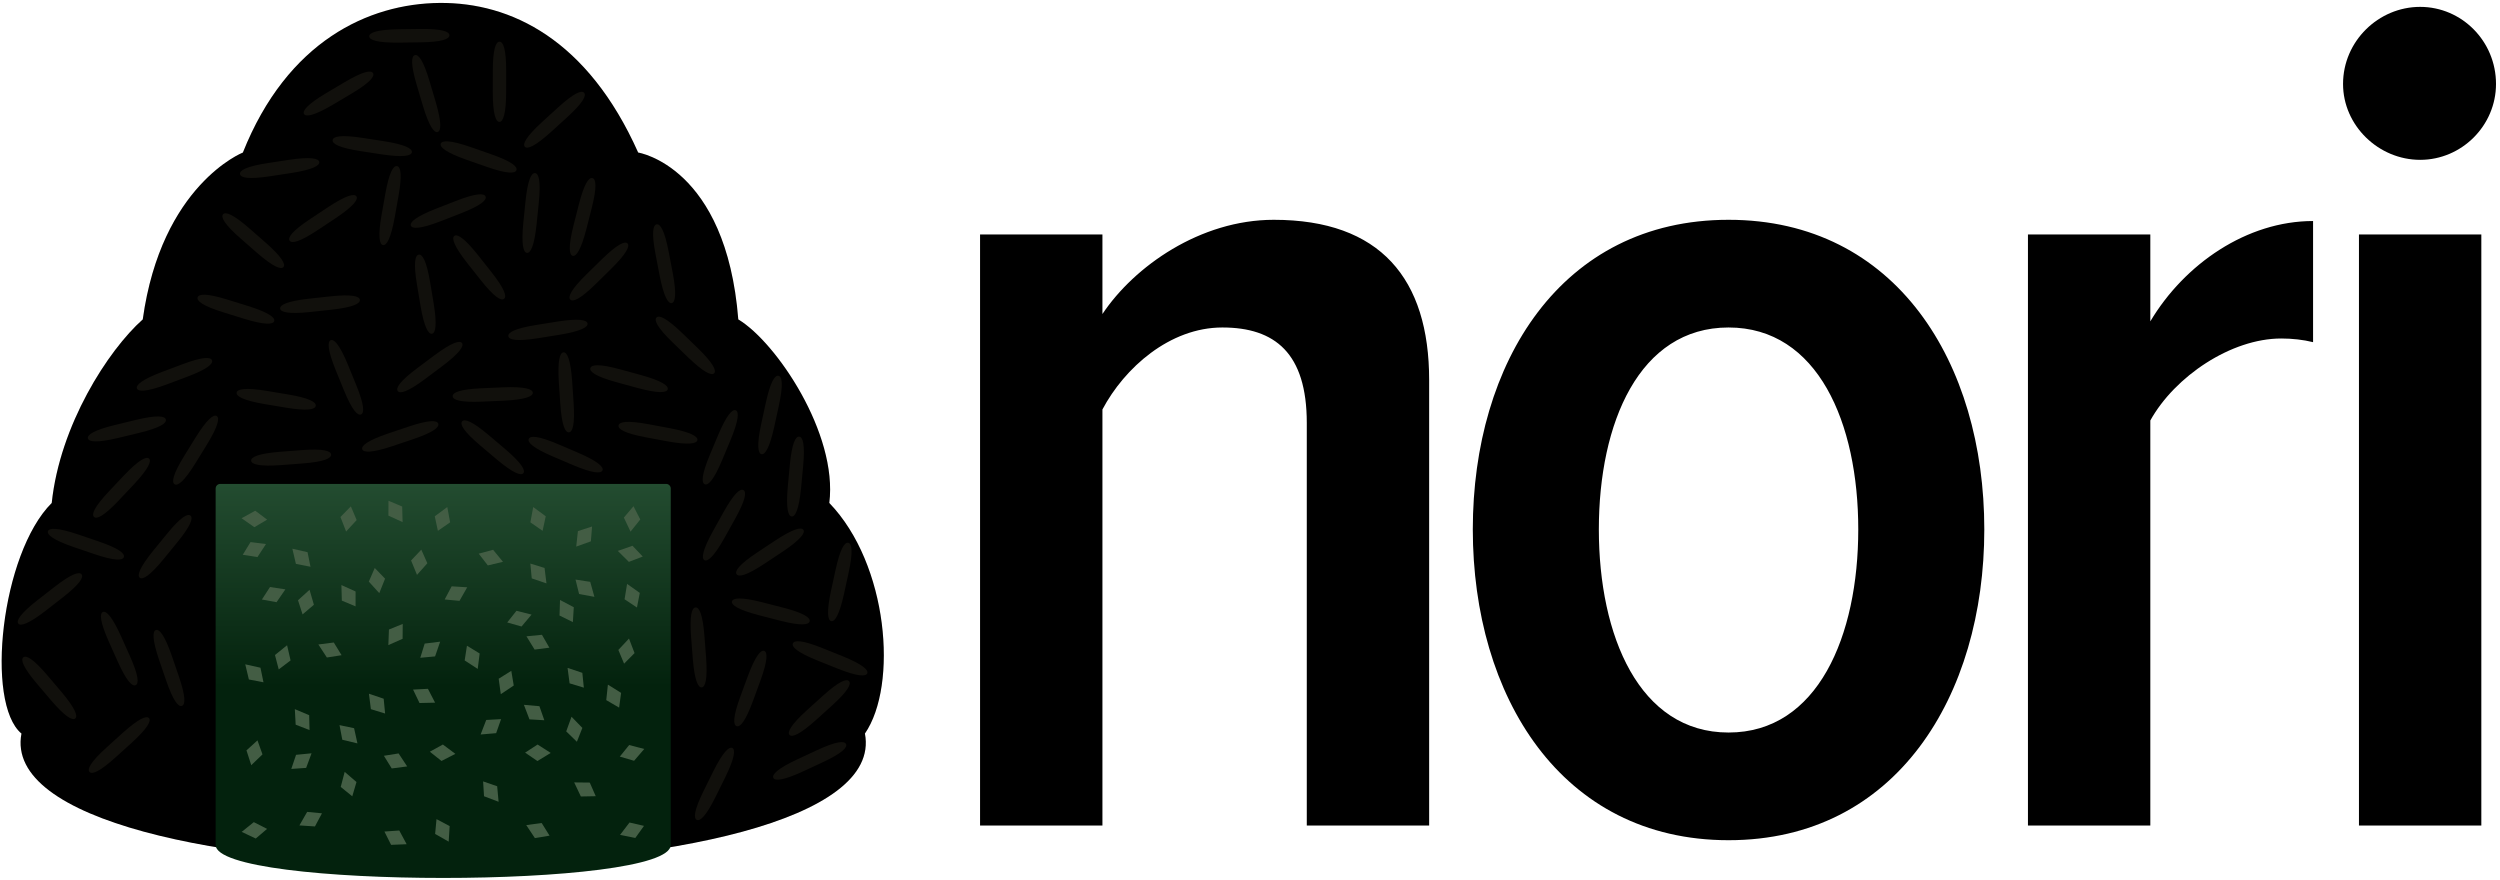 <?xml version="1.0" encoding="UTF-8"?>
<svg width="540px" height="190px" viewBox="0 0 540 190" version="1.1" xmlns="http://www.w3.org/2000/svg" xmlns:xlink="http://www.w3.org/1999/xlink">
    <!-- Generator: Sketch 51.3 (57544) - http://www.bohemiancoding.com/sketch -->
    <title>logo</title>
    <desc>Created with Sketch.</desc>
    <defs>
        <path d="M159.246,68.497 C156.624,35.402 137.619,32.453 137.619,32.453 C126.737,8.049 110.131,-0.018 94.679,0.139 C79.423,0.293 61.849,8.36 52.236,32.453 C52.236,32.453 34.639,39.396 30.61,68.497 C23.092,75.189 12.701,91.354 10.949,108.146 C5.55111512e-17,119.064 -3.464,151.394 4.411,157.953 C-2.798,195.636 193.808,195.636 186.599,157.953 C193.775,147.504 191.667,121.374 178.906,108.146 C180.775,93.176 167.438,73.412 159.246,68.497 Z" id="path-1"></path>
        <filter x="-6.3%" y="-6.4%" width="112.6%" height="112.9%" filterUnits="objectBoundingBox" id="filter-2">
            <feGaussianBlur stdDeviation="12" in="SourceAlpha" result="shadowBlurInner1"></feGaussianBlur>
            <feOffset dx="0" dy="0" in="shadowBlurInner1" result="shadowOffsetInner1"></feOffset>
            <feComposite in="shadowOffsetInner1" in2="SourceAlpha" operator="arithmetic" k2="-1" k3="1" result="shadowInnerInner1"></feComposite>
            <feColorMatrix values="0 0 0 0 0.64   0 0 0 0 0.581   0 0 0 0 0.435  0 0 0 0.568 0" type="matrix" in="shadowInnerInner1"></feColorMatrix>
        </filter>
        <linearGradient x1="50%" y1="0%" x2="50%" y2="50%" id="linearGradient-3">
            <stop stop-color="#234C30" offset="0%"></stop>
            <stop stop-color="#03220D" offset="100%"></stop>
        </linearGradient>
    </defs>
    <g id="Page-1" stroke="none" stroke-width="1" fill="none" fill-rule="evenodd">
        <g id="logo">
            <path d="M308.698,178.314 L282.266,178.314 L282.266,91.353 C282.266,76.287 275.394,70.737 264.028,70.737 C252.663,70.737 242.883,79.459 238.125,88.446 L238.125,178.314 L211.693,178.314 L211.693,50.648 L238.125,50.648 L238.125,67.829 C244.997,57.521 259.271,47.477 275.13,47.477 C298.125,47.477 308.698,60.164 308.698,82.102 L308.698,178.314 Z M373.367,181.485 C337.156,181.485 318.125,150.296 318.125,114.349 C318.125,78.402 337.156,47.477 373.367,47.477 C409.579,47.477 428.61,78.402 428.61,114.349 C428.61,150.296 409.579,181.485 373.367,181.485 Z M373.367,158.226 C392.663,158.226 401.385,137.345 401.385,114.349 C401.385,91.353 392.663,70.737 373.367,70.737 C354.072,70.737 345.35,91.353 345.35,114.349 C345.35,137.345 354.072,158.226 373.367,158.226 Z M464.469,178.314 L438.037,178.314 L438.037,50.648 L464.469,50.648 L464.469,69.415 C471.87,56.992 485.35,47.741 499.623,47.741 L499.623,73.908 C497.508,73.38 495.13,73.115 492.751,73.115 C481.914,73.115 469.755,81.309 464.469,90.825 L464.469,178.314 Z M522.751,34.525 C513.764,34.525 506.099,27.124 506.099,18.137 C506.099,8.886 513.764,1.485 522.751,1.485 C531.738,1.485 539.138,8.886 539.138,18.137 C539.138,27.124 531.738,34.525 522.751,34.525 Z M535.967,178.314 L509.535,178.314 L509.535,50.648 L535.967,50.648 L535.967,178.314 Z" id="nori" fill="#000000"></path>
            <g id="ball" transform="translate(0.225, 0.496)" fill-rule="nonzero">
                <g id="rice-bg">
                    <use fill="#EDEBE6" xlink:href="#path-1"></use>
                    <use fill="black" fill-opacity="1" filter="url(#filter-2)" xlink:href="#path-1"></use>
                </g>
                <path d="M144.657,182.014 C144.657,191.516 46.354,191.516 46.354,182.014 L46.354,105.027 C46.354,104.475 46.801,104.027 47.354,104.027 L143.657,104.027 C144.209,104.027 144.657,104.475 144.657,105.027 L144.657,182.014 Z" id="seaweed-bg" fill="url(#linearGradient-3)"></path>
                <g id="seaweed" transform="translate(51, 106)" fill="#435D44">
                    <polygon id="Shape" transform="translate(3.719, 12.176) rotate(-294.817) translate(-3.719, -12.176) " points="3.719 9.412 1.936 12.265 3.719 14.94 5.502 12.265"></polygon>
                    <polygon id="Shape" transform="translate(24.047, 22.176) rotate(-33.574) translate(-24.047, -22.176) " points="24.047 19.412 22.264 22.265 24.047 24.94 25.83 22.265"></polygon>
                    <polygon id="Shape" transform="translate(47.258, 21.675) rotate(-298.377) translate(-47.258, -21.675) " points="47.258 18.911 45.474 21.764 47.258 24.439 49.041 21.764"></polygon>
                    <polygon id="Shape" transform="translate(3.719, 5.593) rotate(-266.874) translate(-3.719, -5.593) " points="3.719 2.829 1.936 5.504 3.719 8.357 5.502 5.504"></polygon>
                    <polygon id="Shape" transform="translate(24.047, 5.593) rotate(-349.315) translate(-24.047, -5.593) " points="24.047 2.829 22.264 5.504 24.047 8.357 25.83 5.504"></polygon>
                    <polygon id="Shape" transform="translate(44.375, 5.593) rotate(-158.411) translate(-44.375, -5.593) " points="44.375 2.829 42.591 5.504 44.375 8.357 46.158 5.504"></polygon>
                    <polygon id="Shape" transform="translate(3.719, 38.938) rotate(-225.404) translate(-3.719, -38.938) " points="3.719 36.174 1.936 38.848 3.719 41.701 5.502 38.848"></polygon>
                    <polygon id="Shape" transform="translate(14.047, 48.938) rotate(-215.094) translate(-14.047, -48.938) " points="14.047 46.174 12.264 48.848 14.047 51.701 15.83 48.848"></polygon>
                    <polygon id="Shape" transform="translate(41.7, 33.845) rotate(-129.016) translate(-41.7, -33.845) " points="41.7 31.081 39.916 33.756 41.7 36.609 43.483 33.756"></polygon>
                    <polygon id="Shape" transform="translate(34.211, 30.557) rotate(-145.844) translate(-34.211, -30.557) " points="34.211 27.793 32.427 30.646 34.211 33.321 35.994 30.646"></polygon>
                    <polygon id="Shape" transform="translate(14.883, 23.557) rotate(-344.177) translate(-14.883, -23.557) " points="14.883 20.793 13.1 23.646 14.883 26.321 16.666 23.646"></polygon>
                    <polygon id="Shape" transform="translate(34.211, 3.974) rotate(-33.471) translate(-34.211, -3.974) " points="34.211 1.21 32.427 3.884 34.211 6.737 35.994 3.884"></polygon>
                    <polygon id="Shape" transform="translate(13.883, 13.974) rotate(-225.192) translate(-13.883, -13.974) " points="13.883 11.21 12.1 13.884 13.883 16.737 15.666 13.884"></polygon>
                    <polygon id="Shape" transform="translate(64.963, 32.176) rotate(-63.615) translate(-64.963, -32.176) " points="64.963 29.412 63.18 32.265 64.963 34.94 66.747 32.265"></polygon>
                    <polygon id="Shape" transform="translate(85.291, 22.176) rotate(-22.669) translate(-85.291, -22.176) " points="85.291 19.412 83.508 22.265 85.291 24.94 87.074 22.265"></polygon>
                    <polygon id="Shape" transform="translate(64.963, 5.593) rotate(-201.5) translate(-64.963, -5.593) " points="64.963 2.829 63.18 5.504 64.963 8.357 66.747 5.504"></polygon>
                    <polygon id="Shape" transform="translate(85.291, 5.593) rotate(-353.387) translate(-85.291, -5.593) " points="85.291 2.829 83.508 5.504 85.291 8.357 87.074 5.504"></polygon>
                    <polygon id="Shape" transform="translate(58.08, 40.922) rotate(-335.762) translate(-58.08, -40.922) " points="58.08 38.159 56.297 40.833 58.08 43.686 59.864 40.833"></polygon>
                    <polygon id="Shape" transform="translate(72.803, 51.021) rotate(-192.129) translate(-72.803, -51.021) " points="72.803 48.257 71.02 50.932 72.803 53.785 74.586 50.932"></polygon>
                    <polygon id="Shape" transform="translate(75.127, 20.557) rotate(-227.59) translate(-75.127, -20.557) " points="75.127 17.793 73.344 20.646 75.127 23.321 76.91 20.646"></polygon>
                    <polygon id="Shape" transform="translate(65.07, 17.376) rotate(-219.131) translate(-65.07, -17.376) " points="65.07 14.612 63.287 17.465 65.07 20.14 66.853 17.465"></polygon>
                    <polygon id="Shape" transform="translate(74.95, 9.397) rotate(-321.737) translate(-74.95, -9.397) " points="74.95 6.634 73.167 9.308 74.95 12.161 76.733 9.308"></polygon>
                    <polygon id="Shape" transform="translate(54.799, 13.974) rotate(-71.441) translate(-54.799, -13.974) " points="54.799 11.21 53.016 13.884 54.799 16.737 56.583 13.884"></polygon>
                    <polygon id="Shape" transform="translate(3.719, 56.105) rotate(-165.921) translate(-3.719, -56.105) " points="3.719 53.341 1.936 56.194 3.719 58.869 5.502 56.194"></polygon>
                    <polygon id="Shape" transform="translate(24.047, 52.105) rotate(-224.436) translate(-24.047, -52.105) " points="24.047 49.341 22.264 52.194 24.047 54.869 25.83 52.194"></polygon>
                    <polygon id="Shape" transform="translate(44.375, 56.105) rotate(-265.218) translate(-44.375, -56.105) " points="44.375 53.341 42.591 56.194 44.375 58.869 46.158 56.194"></polygon>
                    <polygon id="Shape" transform="translate(3.719, 72.867) rotate(-276.707) translate(-3.719, -72.867) " points="3.719 70.103 1.936 72.778 3.719 75.631 5.502 72.778"></polygon>
                    <polygon id="Shape" transform="translate(24.047, 62.867) rotate(-197.264) translate(-24.047, -62.867) " points="24.047 60.103 22.264 62.778 24.047 65.631 25.83 62.778"></polygon>
                    <polygon id="Shape" transform="translate(44.375, 72.867) rotate(-28.396) translate(-44.375, -72.867) " points="44.375 70.103 42.591 72.778 44.375 75.631 46.158 72.778"></polygon>
                    <polygon id="Shape" transform="translate(34.211, 74.486) rotate(-240.322) translate(-34.211, -74.486) " points="34.211 71.722 32.427 74.575 34.211 77.25 35.994 74.575"></polygon>
                    <polygon id="Shape" transform="translate(15.883, 70.486) rotate(-118.204) translate(-15.883, -70.486) " points="15.883 67.722 14.1 70.575 15.883 73.25 17.666 70.575"></polygon>
                    <polygon id="Shape" transform="translate(34.211, 57.903) rotate(-65.434) translate(-34.211, -57.903) " points="34.211 55.139 32.427 57.814 34.211 60.667 35.994 57.814"></polygon>
                    <polygon id="Shape" transform="translate(13.883, 57.903) rotate(-127.617) translate(-13.883, -57.903) " points="13.883 55.139 12.1 57.814 13.883 60.667 15.666 57.814"></polygon>
                    <polygon id="Shape" transform="translate(64.963, 56.105) rotate(-269.355) translate(-64.963, -56.105) " points="64.963 53.341 63.18 56.194 64.963 58.869 66.747 56.194"></polygon>
                    <polygon id="Shape" transform="translate(85.291, 56.105) rotate(-287.325) translate(-85.291, -56.105) " points="85.291 53.341 83.508 56.194 85.291 58.869 87.074 56.194"></polygon>
                    <polygon id="Shape" transform="translate(64.963, 72.867) rotate(-245.622) translate(-64.963, -72.867) " points="64.963 70.103 63.18 72.778 64.963 75.631 66.747 72.778"></polygon>
                    <polygon id="Shape" transform="translate(85.291, 72.867) rotate(-290.665) translate(-85.291, -72.867) " points="85.291 70.103 83.508 72.778 85.291 75.631 87.074 72.778"></polygon>
                    <polygon id="Shape" transform="translate(84.106, 34.143) rotate(-348.96) translate(-84.106, -34.143) " points="84.106 31.379 82.323 34.232 84.106 36.907 85.889 34.232"></polygon>
                    <polygon id="Shape" transform="translate(54.799, 64.486) rotate(-217.251) translate(-54.799, -64.486) " points="54.799 61.722 53.016 64.575 54.799 67.25 56.583 64.575"></polygon>
                    <polygon id="Shape" transform="translate(75.127, 63.994) rotate(-237.384) translate(-75.127, -63.994) " points="75.127 61.23 73.344 63.905 75.127 66.758 76.91 63.905"></polygon>
                    <polygon id="Shape" transform="translate(54.799, 50.495) rotate(-306.888) translate(-54.799, -50.495) " points="54.799 47.731 53.016 50.406 54.799 53.259 56.583 50.406"></polygon>
                    <polygon id="Shape" transform="translate(20.047, 33.867) rotate(-245.209) translate(-20.047, -33.867) " points="20.047 31.103 18.264 33.778 20.047 36.631 21.83 33.778"></polygon>
                    <polygon id="Shape" transform="translate(40.375, 43.867) rotate(-59.299) translate(-40.375, -43.867) " points="40.375 41.103 38.591 43.778 40.375 46.631 42.158 43.778"></polygon>
                    <polygon id="Shape" transform="translate(30.211, 45.486) rotate(-39.249) translate(-30.211, -45.486) " points="30.211 42.722 28.427 45.575 30.211 48.25 31.994 45.575"></polygon>
                    <polygon id="Shape" transform="translate(9.883, 35.486) rotate(-340.92) translate(-9.883, -35.486) " points="9.883 32.722 8.1 35.575 9.883 38.25 11.666 35.575"></polygon>
                    <polygon id="Shape" transform="translate(30.211, 18.903) rotate(-10.165) translate(-30.211, -18.903) " points="30.211 16.139 28.427 18.814 30.211 21.667 31.994 18.814"></polygon>
                    <polygon id="Shape" transform="translate(7.883, 21.903) rotate(-113.407) translate(-7.883, -21.903) " points="7.883 19.139 6.1 21.814 7.883 24.667 9.666 21.814"></polygon>
                    <polygon id="Shape" transform="translate(60.963, 27.105) rotate(-287.937) translate(-60.963, -27.105) " points="60.963 24.341 59.18 27.194 60.963 29.869 62.747 27.194"></polygon>
                    <polygon id="Shape" transform="translate(84.915, 13.108) rotate(-77.302) translate(-84.915, -13.108) " points="84.915 10.344 83.132 13.197 84.915 15.872 86.698 13.197"></polygon>
                    <polygon id="Shape" transform="translate(64.142, 47.41) rotate(-232.965) translate(-64.142, -47.41) " points="64.142 44.646 62.359 47.32 64.142 50.173 65.925 47.32"></polygon>
                    <polygon id="Shape" transform="translate(81.291, 43.867) rotate(-206.016) translate(-81.291, -43.867) " points="81.291 41.103 79.508 43.778 81.291 46.631 83.074 43.778"></polygon>
                    <polygon id="Shape" transform="translate(71.127, 25.486) rotate(-30.126) translate(-71.127, -25.486) " points="71.127 22.722 69.344 25.575 71.127 28.25 72.91 25.575"></polygon>
                    <polygon id="Shape" transform="translate(50.799, 35.486) rotate(-204.895) translate(-50.799, -35.486) " points="50.799 32.722 49.016 35.575 50.799 38.25 52.583 35.575"></polygon>
                    <polygon id="Shape" transform="translate(73.127, 39.903) rotate(-219.459) translate(-73.127, -39.903) " points="73.127 37.139 71.344 39.814 73.127 42.667 74.91 39.814"></polygon>
                    <polygon id="Shape" transform="translate(39.311, 14.955) rotate(-350.306) translate(-39.311, -14.955) " points="39.311 12.191 37.528 14.865 39.311 17.718 41.094 14.865"></polygon>
                </g>
                <g id="rice" transform="translate(2.309, 4.757)" fill="#A3946F" fill-opacity="0.203" opacity="0.531">
                    <path d="M143.187,70.795 C143.258,70.795 147.734,70.795 147.805,70.795 C152.489,70.776 154.156,70.137 154.156,69.352 C154.156,68.567 152.489,67.928 147.805,67.909 C147.734,67.909 143.259,67.909 143.187,67.909 C138.404,67.909 136.837,68.555 136.837,69.352 C136.837,70.149 138.404,70.795 143.187,70.795 Z" id="Oval" transform="translate(145.496, 69.352) rotate(-315.999) translate(-145.496, -69.352) "></path>
                    <path d="M83.573,3.923 C83.644,3.923 88.12,3.923 88.191,3.923 C92.875,3.904 94.542,3.265 94.542,2.48 C94.542,1.695 92.875,1.056 88.191,1.037 C88.12,1.037 83.645,1.037 83.573,1.037 C78.79,1.037 77.223,1.683 77.223,2.48 C77.223,3.277 78.79,3.923 83.573,3.923 Z" id="Oval" transform="translate(85.882, 2.48) rotate(-180.757) translate(-85.882, -2.48) "></path>
                    <path d="M5.802,144.778 C5.874,144.778 10.35,144.778 10.421,144.778 C15.104,144.759 16.771,144.12 16.771,143.335 C16.771,142.55 15.104,141.911 10.421,141.892 C10.349,141.892 5.874,141.892 5.802,141.892 C1.02,141.892 -0.548,142.538 -0.548,143.335 C-0.548,144.132 1.02,144.778 5.802,144.778 Z" id="Oval" transform="translate(8.111, 143.335) rotate(-310.363) translate(-8.111, -143.335) "></path>
                    <path d="M31.641,140.468 C31.712,140.468 36.188,140.468 36.259,140.467 C40.943,140.448 42.61,139.81 42.61,139.024 C42.61,138.239 40.943,137.601 36.259,137.582 C36.188,137.581 31.712,137.581 31.641,137.581 C26.858,137.581 25.29,138.227 25.29,139.024 C25.29,139.821 26.858,140.468 31.641,140.468 Z" id="Oval" transform="translate(33.95, 139.024) rotate(-108.931) translate(-33.95, -139.024) "></path>
                    <path d="M37.415,93.42 C37.487,93.42 41.963,93.42 42.034,93.419 C46.718,93.4 48.384,92.762 48.384,91.976 C48.384,91.191 46.717,90.553 42.034,90.534 C41.963,90.533 37.487,90.533 37.415,90.533 C32.633,90.533 31.065,91.179 31.065,91.976 C31.065,92.773 32.633,93.42 37.415,93.42 Z" id="Oval" transform="translate(39.725, 91.976) rotate(-58.332) translate(-39.725, -91.976) "></path>
                    <path d="M20.913,136.286 C20.985,136.286 25.461,136.286 25.532,136.285 C30.215,136.266 31.882,135.628 31.882,134.842 C31.882,134.057 30.215,133.419 25.532,133.4 C25.46,133.399 20.985,133.399 20.913,133.399 C16.131,133.399 14.563,134.045 14.563,134.842 C14.563,135.639 16.131,136.286 20.913,136.286 Z" id="Oval" transform="translate(23.222, 134.842) rotate(-114.136) translate(-23.222, -134.842) "></path>
                    <path d="M146.057,136.034 C146.129,136.034 150.605,136.033 150.676,136.033 C155.36,136.014 157.026,135.375 157.026,134.59 C157.026,133.805 155.359,133.166 150.676,133.147 C150.604,133.147 146.129,133.147 146.057,133.147 C141.275,133.147 139.707,133.793 139.707,134.59 C139.707,135.387 141.275,136.034 146.057,136.034 Z" id="Oval" transform="translate(148.367, 134.59) rotate(-274.4) translate(-148.367, -134.59) "></path>
                    <path d="M55.559,32.483 C55.63,32.483 60.106,32.483 60.177,32.483 C64.861,32.464 66.528,31.825 66.528,31.04 C66.528,30.255 64.861,29.616 60.177,29.597 C60.106,29.597 55.631,29.597 55.559,29.597 C50.776,29.597 49.209,30.243 49.209,31.04 C49.209,31.837 50.776,32.483 55.559,32.483 Z" id="Oval" transform="translate(57.868, 31.04) rotate(-8.679) translate(-57.868, -31.04) "></path>
                    <path d="M32.842,77.057 C32.913,77.057 37.389,77.057 37.46,77.057 C42.144,77.038 43.811,76.399 43.811,75.614 C43.811,74.829 42.144,74.19 37.46,74.171 C37.389,74.171 32.913,74.171 32.842,74.171 C28.059,74.171 26.491,74.817 26.491,75.614 C26.491,76.411 28.059,77.057 32.842,77.057 Z" id="Oval" transform="translate(35.151, 75.614) rotate(-200.584) translate(-35.151, -75.614) "></path>
                    <path d="M46.114,62.985 C46.185,62.985 50.661,62.985 50.732,62.985 C55.416,62.966 57.083,62.327 57.083,61.542 C57.083,60.757 55.416,60.118 50.732,60.099 C50.661,60.099 46.186,60.098 46.114,60.098 C41.331,60.098 39.763,60.745 39.763,61.542 C39.763,62.339 41.331,62.985 46.114,62.985 Z" id="Oval" transform="translate(48.423, 61.542) rotate(-342.766) translate(-48.423, -61.542) "></path>
                    <path d="M166.973,99.128 C167.045,99.128 171.521,99.128 171.592,99.127 C176.276,99.108 177.942,98.47 177.942,97.684 C177.942,96.899 176.275,96.261 171.592,96.242 C171.521,96.241 167.045,96.241 166.973,96.241 C162.191,96.241 160.623,96.887 160.623,97.684 C160.623,98.482 162.191,99.128 166.973,99.128 Z" id="Oval" transform="translate(169.283, 97.684) rotate(-264.62) translate(-169.283, -97.684) "></path>
                    <path d="M176.547,121.892 C176.618,121.892 181.094,121.892 181.165,121.892 C185.849,121.873 187.515,121.234 187.515,120.449 C187.515,119.664 185.849,119.025 181.165,119.006 C181.094,119.006 176.618,119.006 176.547,119.006 C171.764,119.006 170.196,119.652 170.196,120.449 C170.196,121.246 171.764,121.892 176.547,121.892 Z" id="Oval" transform="translate(178.856, 120.449) rotate(-257.74) translate(-178.856, -120.449) "></path>
                    <path d="M101.589,81.396 C101.66,81.396 106.136,81.396 106.207,81.396 C110.891,81.377 112.558,80.738 112.558,79.953 C112.558,79.168 110.891,78.529 106.207,78.51 C106.136,78.51 101.661,78.51 101.589,78.51 C96.806,78.51 95.238,79.156 95.238,79.953 C95.238,80.75 96.806,81.396 101.589,81.396 Z" id="Oval" transform="translate(103.898, 79.953) rotate(-2.515) translate(-103.898, -79.953) "></path>
                    <path d="M138.617,53.154 C138.688,53.154 143.164,53.154 143.235,53.153 C147.919,53.135 149.586,52.496 149.586,51.711 C149.586,50.925 147.919,50.287 143.235,50.268 C143.164,50.268 138.688,50.267 138.617,50.267 C133.834,50.267 132.266,50.914 132.266,51.711 C132.266,52.508 133.834,53.154 138.617,53.154 Z" id="Oval" transform="translate(140.926, 51.711) rotate(-280.86) translate(-140.926, -51.711) "></path>
                    <path d="M124.522,54.834 C124.593,54.834 129.069,54.834 129.14,54.833 C133.824,54.814 135.491,54.176 135.491,53.391 C135.491,52.605 133.824,51.967 129.14,51.948 C129.069,51.947 124.593,51.947 124.522,51.947 C119.739,51.947 118.171,52.593 118.171,53.391 C118.171,54.188 119.739,54.834 124.522,54.834 Z" id="Oval" transform="translate(126.831, 53.391) rotate(-44.472) translate(-126.831, -53.391) "></path>
                    <path d="M137.28,89.67 C137.351,89.67 141.827,89.67 141.898,89.67 C146.582,89.651 148.249,89.012 148.249,88.227 C148.249,87.442 146.582,86.803 141.898,86.784 C141.827,86.784 137.352,86.784 137.28,86.784 C132.497,86.784 130.929,87.43 130.929,88.227 C130.929,89.024 132.497,89.67 137.28,89.67 Z" id="Oval" transform="translate(139.589, 88.227) rotate(-349.444) translate(-139.589, -88.227) "></path>
                    <path d="M64.93,43.389 C65.001,43.389 69.477,43.388 69.548,43.388 C74.232,43.369 75.899,42.73 75.899,41.945 C75.899,41.16 74.232,40.521 69.548,40.502 C69.477,40.502 65.001,40.502 64.93,40.502 C60.147,40.502 58.579,41.148 58.579,41.945 C58.579,42.742 60.147,43.389 64.93,43.389 Z" id="Oval" transform="translate(67.239, 41.945) rotate(-33.545) translate(-67.239, -41.945) "></path>
                    <path d="M101.589,92.805 C101.66,92.805 106.136,92.805 106.207,92.805 C110.891,92.786 112.558,92.147 112.558,91.362 C112.558,90.577 110.891,89.938 106.207,89.919 C106.136,89.919 101.661,89.919 101.589,89.919 C96.806,89.919 95.238,90.565 95.238,91.362 C95.238,92.159 96.806,92.805 101.589,92.805 Z" id="Oval" transform="translate(103.898, 91.362) rotate(-319.759) translate(-103.898, -91.362) "></path>
                    <path d="M113.516,67.438 C113.587,67.438 118.063,67.438 118.134,67.437 C122.818,67.418 124.484,66.78 124.484,65.994 C124.484,65.209 122.818,64.571 118.134,64.552 C118.063,64.551 113.587,64.551 113.516,64.551 C108.733,64.551 107.165,65.197 107.165,65.994 C107.165,66.792 108.733,67.438 113.516,67.438 Z" id="Oval" transform="translate(115.825, 65.994) rotate(-9.13) translate(-115.825, -65.994) "></path>
                    <path d="M91.972,41.789 C92.044,41.789 96.519,41.789 96.591,41.788 C101.274,41.77 102.941,41.131 102.941,40.346 C102.941,39.56 101.274,38.922 96.591,38.903 C96.519,38.902 92.044,38.902 91.972,38.902 C87.189,38.902 85.622,39.549 85.622,40.346 C85.622,41.143 87.189,41.789 91.972,41.789 Z" id="Oval" transform="translate(94.281, 40.346) rotate(-201.308) translate(-94.281, -40.346) "></path>
                    <path d="M54.812,82.427 C54.884,82.427 59.36,82.427 59.431,82.427 C64.115,82.408 65.781,81.769 65.781,80.984 C65.781,80.199 64.114,79.56 59.431,79.541 C59.36,79.541 54.884,79.541 54.812,79.541 C50.03,79.541 48.462,80.187 48.462,80.984 C48.462,81.781 50.03,82.427 54.812,82.427 Z" id="Oval" transform="translate(57.122, 80.984) rotate(-170.5) translate(-57.122, -80.984) "></path>
                    <path d="M69.863,77.693 C69.935,77.693 74.411,77.693 74.482,77.693 C79.165,77.674 80.832,77.035 80.832,76.25 C80.832,75.465 79.165,74.826 74.482,74.807 C74.41,74.807 69.935,74.807 69.863,74.807 C65.081,74.807 63.513,75.453 63.513,76.25 C63.513,77.047 65.081,77.693 69.863,77.693 Z" id="Oval" transform="translate(72.172, 76.25) rotate(-112.192) translate(-72.172, -76.25) "></path>
                    <path d="M170.048,160.555 C170.12,160.555 174.595,160.555 174.667,160.555 C179.35,160.536 181.017,159.897 181.017,159.112 C181.017,158.327 179.35,157.688 174.667,157.669 C174.595,157.669 170.12,157.668 170.048,157.668 C165.266,157.668 163.698,158.315 163.698,159.112 C163.698,159.909 165.266,160.555 170.048,160.555 Z" id="Oval" transform="translate(172.357, 159.112) rotate(-204.949) translate(-172.357, -159.112) "></path>
                    <path d="M174.452,138.4 C174.523,138.4 178.999,138.4 179.07,138.4 C183.754,138.381 185.421,137.742 185.421,136.957 C185.421,136.172 183.754,135.533 179.07,135.514 C178.999,135.514 174.524,135.513 174.452,135.513 C169.669,135.513 168.102,136.16 168.102,136.957 C168.102,137.754 169.669,138.4 174.452,138.4 Z" id="Oval" transform="translate(176.761, 136.957) rotate(-338.091) translate(-176.761, -136.957) "></path>
                    <path d="M117.457,80.933 C117.529,80.933 122.005,80.933 122.076,80.933 C126.76,80.914 128.426,80.275 128.426,79.49 C128.426,78.705 126.759,78.066 122.076,78.047 C122.005,78.047 117.529,78.047 117.457,78.047 C112.675,78.047 111.107,78.693 111.107,79.49 C111.107,80.287 112.675,80.933 117.457,80.933 Z" id="Oval" transform="translate(119.767, 79.49) rotate(-93.848) translate(-119.767, -79.49) "></path>
                    <path d="M87.032,59.735 C87.103,59.735 91.579,59.735 91.65,59.735 C96.334,59.716 98.001,59.077 98.001,58.292 C98.001,57.507 96.334,56.868 91.65,56.849 C91.579,56.849 87.103,56.849 87.032,56.849 C82.249,56.849 80.681,57.495 80.681,58.292 C80.681,59.089 82.249,59.735 87.032,59.735 Z" id="Oval" transform="translate(89.341, 58.292) rotate(-279.493) translate(-89.341, -58.292) "></path>
                    <path d="M161.475,85.826 C161.546,85.826 166.022,85.826 166.093,85.826 C170.777,85.807 172.444,85.168 172.444,84.383 C172.444,83.598 170.777,82.959 166.093,82.94 C166.022,82.94 161.547,82.94 161.475,82.94 C156.692,82.94 155.124,83.586 155.124,84.383 C155.124,85.18 156.692,85.826 161.475,85.826 Z" id="Oval" transform="translate(163.784, 84.383) rotate(-257.737) translate(-163.784, -84.383) "></path>
                    <path d="M49.862,48.178 C49.933,48.178 54.409,48.178 54.48,48.178 C59.164,48.159 60.831,47.52 60.831,46.735 C60.831,45.95 59.164,45.311 54.48,45.292 C54.409,45.292 49.933,45.292 49.862,45.292 C45.079,45.292 43.511,45.938 43.511,46.735 C43.511,47.532 45.079,48.178 49.862,48.178 Z" id="Oval" transform="translate(52.171, 46.735) rotate(-318.827) translate(-52.171, -46.735) "></path>
                    <path d="M131.028,77.992 C131.099,77.992 135.575,77.992 135.646,77.992 C140.33,77.973 141.997,77.334 141.997,76.549 C141.997,75.764 140.33,75.125 135.646,75.106 C135.575,75.106 131.099,75.106 131.028,75.106 C126.245,75.106 124.677,75.752 124.677,76.549 C124.677,77.346 126.245,77.992 131.028,77.992 Z" id="Oval" transform="translate(133.337, 76.549) rotate(-344.679) translate(-133.337, -76.549) "></path>
                    <path d="M88.013,75.472 C88.085,75.472 92.561,75.472 92.632,75.472 C97.315,75.453 98.982,74.814 98.982,74.029 C98.982,73.244 97.315,72.605 92.632,72.586 C92.56,72.586 88.085,72.586 88.013,72.586 C83.231,72.586 81.663,73.232 81.663,74.029 C81.663,74.826 83.231,75.472 88.013,75.472 Z" id="Oval" transform="translate(90.322, 74.029) rotate(-36.793) translate(-90.322, -74.029) "></path>
                    <path d="M58.041,95.038 C58.112,95.038 62.588,95.038 62.659,95.038 C67.343,95.019 69.01,94.38 69.01,93.595 C69.01,92.81 67.343,92.171 62.659,92.152 C62.588,92.152 58.112,92.151 58.041,92.151 C53.258,92.151 51.69,92.798 51.69,93.595 C51.69,94.392 53.258,95.038 58.041,95.038 Z" id="Oval" transform="translate(60.35, 93.595) rotate(-184.388) translate(-60.35, -93.595) "></path>
                    <path d="M103.044,13.855 C103.116,13.855 107.591,13.855 107.663,13.855 C112.346,13.836 114.013,13.197 114.013,12.412 C114.013,11.627 112.346,10.988 107.663,10.969 C107.591,10.969 103.116,10.969 103.044,10.969 C98.261,10.969 96.694,11.615 96.694,12.412 C96.694,13.209 98.261,13.855 103.044,13.855 Z" id="Oval" transform="translate(105.353, 12.412) rotate(-269.921) translate(-105.353, -12.412) "></path>
                    <path d="M161.475,115.428 C161.546,115.428 166.022,115.427 166.093,115.427 C170.777,115.408 172.444,114.77 172.444,113.984 C172.444,113.199 170.777,112.56 166.093,112.541 C166.022,112.541 161.547,112.541 161.475,112.541 C156.692,112.541 155.124,113.187 155.124,113.984 C155.124,114.781 156.692,115.428 161.475,115.428 Z" id="Oval" transform="translate(163.784, 113.984) rotate(-33.553) translate(-163.784, -113.984) "></path>
                    <path d="M172.119,149.127 C172.191,149.127 176.667,149.127 176.738,149.127 C181.422,149.108 183.088,148.469 183.088,147.684 C183.088,146.899 181.421,146.26 176.738,146.241 C176.667,146.241 172.191,146.241 172.119,146.241 C167.337,146.241 165.769,146.887 165.769,147.684 C165.769,148.481 167.337,149.127 172.119,149.127 Z" id="Oval" transform="translate(174.429, 147.684) rotate(-222.076) translate(-174.429, -147.684) "></path>
                    <path d="M161.65,128.249 C161.721,128.249 166.197,128.248 166.268,128.248 C170.952,128.229 172.619,127.591 172.619,126.805 C172.619,126.02 170.952,125.381 166.268,125.362 C166.197,125.362 161.721,125.362 161.65,125.362 C156.867,125.362 155.299,126.008 155.299,126.805 C155.299,127.602 156.867,128.249 161.65,128.249 Z" id="Oval" transform="translate(163.959, 126.805) rotate(-165.542) translate(-163.959, -126.805) "></path>
                    <path d="M157.246,144.912 C157.317,144.912 161.793,144.911 161.864,144.911 C166.548,144.892 168.215,144.254 168.215,143.468 C168.215,142.683 166.548,142.044 161.864,142.026 C161.793,142.025 157.318,142.025 157.246,142.025 C152.463,142.025 150.895,142.671 150.895,143.468 C150.895,144.265 152.463,144.912 157.246,144.912 Z" id="Oval" transform="translate(159.555, 143.468) rotate(-69.821) translate(-159.555, -143.468) "></path>
                    <path d="M114.921,22.06 C114.992,22.06 119.468,22.06 119.539,22.059 C124.223,22.04 125.89,21.402 125.89,20.616 C125.89,19.831 124.223,19.193 119.539,19.174 C119.468,19.173 114.992,19.173 114.921,19.173 C110.138,19.173 108.57,19.819 108.57,20.616 C108.57,21.414 110.138,22.06 114.921,22.06 Z" id="Oval" transform="translate(117.23, 20.616) rotate(-222.33) translate(-117.23, -20.616) "></path>
                    <path d="M150.734,92.805 C150.805,92.805 155.281,92.805 155.352,92.805 C160.036,92.786 161.703,92.147 161.703,91.362 C161.703,90.577 160.036,89.938 155.352,89.919 C155.281,89.919 150.806,89.919 150.734,89.919 C145.951,89.919 144.383,90.565 144.383,91.362 C144.383,92.159 145.951,92.805 150.734,92.805 Z" id="Oval" transform="translate(153.043, 91.362) rotate(-67.275) translate(-153.043, -91.362) "></path>
                    <path d="M109.859,42.195 C109.93,42.195 114.406,42.195 114.477,42.195 C119.161,42.176 120.828,41.537 120.828,40.752 C120.828,39.967 119.161,39.328 114.477,39.309 C114.406,39.309 109.931,39.308 109.859,39.308 C105.076,39.308 103.509,39.955 103.509,40.752 C103.509,41.549 105.076,42.195 109.859,42.195 Z" id="Oval" transform="translate(112.168, 40.752) rotate(-264.194) translate(-112.168, -40.752) "></path>
                    <path d="M68.277,16.401 C68.349,16.401 72.825,16.401 72.896,16.401 C77.58,16.382 79.246,15.743 79.246,14.958 C79.246,14.173 77.579,13.534 72.896,13.515 C72.825,13.515 68.349,13.515 68.277,13.515 C63.495,13.515 61.927,14.161 61.927,14.958 C61.927,15.755 63.495,16.401 68.277,16.401 Z" id="Oval" transform="translate(70.587, 14.958) rotate(-210.667) translate(-70.587, -14.958) "></path>
                    <path d="M117.331,94.399 C117.403,94.399 121.879,94.399 121.95,94.399 C126.633,94.38 128.3,93.741 128.3,92.956 C128.3,92.171 126.633,91.532 121.95,91.513 C121.878,91.513 117.403,91.512 117.331,91.512 C112.549,91.512 110.981,92.159 110.981,92.956 C110.981,93.753 112.549,94.399 117.331,94.399 Z" id="Oval" transform="translate(119.64, 92.956) rotate(-336.871) translate(-119.64, -92.956) "></path>
                    <path d="M20.913,157.114 C20.985,157.114 25.461,157.114 25.532,157.113 C30.215,157.095 31.882,156.456 31.882,155.671 C31.882,154.885 30.215,154.247 25.532,154.228 C25.46,154.227 20.985,154.227 20.913,154.227 C16.131,154.227 14.563,154.873 14.563,155.671 C14.563,156.468 16.131,157.114 20.913,157.114 Z" id="Oval" transform="translate(23.222, 155.671) rotate(-42.128) translate(-23.222, -155.671) "></path>
                    <path d="M79.4,40.598 C79.472,40.598 83.948,40.598 84.019,40.598 C88.702,40.579 90.369,39.94 90.369,39.155 C90.369,38.37 88.702,37.731 84.019,37.712 C83.947,37.712 79.472,37.712 79.4,37.712 C74.618,37.712 73.05,38.358 73.05,39.155 C73.05,39.952 74.618,40.598 79.4,40.598 Z" id="Oval" transform="translate(81.709, 39.155) rotate(-259.91) translate(-81.709, -39.155) "></path>
                    <path d="M151.528,109.619 C151.6,109.619 156.076,109.619 156.147,109.619 C160.831,109.6 162.497,108.961 162.497,108.176 C162.497,107.391 160.83,106.752 156.147,106.733 C156.076,106.733 151.6,106.733 151.528,106.733 C146.746,106.733 145.178,107.379 145.178,108.176 C145.178,108.973 146.746,109.619 151.528,109.619 Z" id="Oval" transform="translate(153.838, 108.176) rotate(-240.912) translate(-153.838, -108.176) "></path>
                    <path d="M149.494,165.516 C149.566,165.516 154.041,165.516 154.113,165.516 C158.796,165.497 160.463,164.858 160.463,164.073 C160.463,163.288 158.796,162.649 154.113,162.63 C154.041,162.63 149.566,162.63 149.494,162.63 C144.711,162.63 143.144,163.276 143.144,164.073 C143.144,164.87 144.711,165.516 149.494,165.516 Z" id="Oval" transform="translate(151.803, 164.073) rotate(-63.695) translate(-151.803, -164.073) "></path>
                    <path d="M98.534,30.084 C98.605,30.084 103.081,30.084 103.152,30.084 C107.836,30.065 109.503,29.426 109.503,28.641 C109.503,27.856 107.836,27.217 103.152,27.198 C103.081,27.198 98.606,27.198 98.534,27.198 C93.751,27.198 92.183,27.844 92.183,28.641 C92.183,29.438 93.751,30.084 98.534,30.084 Z" id="Oval" transform="translate(100.843, 28.641) rotate(-160.718) translate(-100.843, -28.641) "></path>
                    <path d="M87.226,16.401 C87.297,16.401 91.773,16.401 91.844,16.401 C96.528,16.382 98.195,15.743 98.195,14.958 C98.195,14.173 96.528,13.534 91.844,13.515 C91.773,13.515 87.298,13.515 87.226,13.515 C82.443,13.515 80.876,14.161 80.876,14.958 C80.876,15.755 82.443,16.401 87.226,16.401 Z" id="Oval" transform="translate(89.535, 14.958) rotate(-286.52) translate(-89.535, -14.958) "></path>
                    <path d="M75.564,27.759 C75.635,27.759 80.111,27.759 80.182,27.758 C84.866,27.739 86.533,27.101 86.533,26.316 C86.533,25.53 84.866,24.892 80.182,24.873 C80.111,24.872 75.636,24.872 75.564,24.872 C70.781,24.872 69.213,25.518 69.213,26.316 C69.213,27.113 70.781,27.759 75.564,27.759 Z" id="Oval" transform="translate(77.873, 26.316) rotate(-351.245) translate(-77.873, -26.316) "></path>
                    <path d="M64.279,61.901 C64.351,61.901 68.827,61.9 68.898,61.9 C73.582,61.881 75.248,61.243 75.248,60.457 C75.248,59.672 73.581,59.033 68.898,59.014 C68.827,59.014 64.351,59.014 64.279,59.014 C59.497,59.014 57.929,59.66 57.929,60.457 C57.929,61.254 59.497,61.901 64.279,61.901 Z" id="Oval" transform="translate(66.589, 60.457) rotate(-186.227) translate(-66.589, -60.457) "></path>
                    <path d="M30.821,114.271 C30.893,114.271 35.369,114.271 35.44,114.27 C40.124,114.252 41.79,113.613 41.79,112.828 C41.79,112.042 40.123,111.404 35.44,111.385 C35.369,111.385 30.893,111.384 30.821,111.384 C26.039,111.384 24.471,112.031 24.471,112.828 C24.471,113.625 26.039,114.271 30.821,114.271 Z" id="Oval" transform="translate(33.131, 112.828) rotate(-230.776) translate(-33.131, -112.828) "></path>
                    <path d="M13.713,113.729 C13.784,113.729 18.26,113.729 18.331,113.729 C23.015,113.71 24.682,113.071 24.682,112.286 C24.682,111.501 23.015,110.862 18.331,110.843 C18.26,110.843 13.784,110.842 13.713,110.842 C8.93,110.842 7.362,111.489 7.362,112.286 C7.362,113.083 8.93,113.729 13.713,113.729 Z" id="Oval" transform="translate(16.022, 112.286) rotate(-161.184) translate(-16.022, -112.286) "></path>
                    <path d="M5.941,125.562 C6.013,125.562 10.488,125.562 10.559,125.562 C15.243,125.543 16.91,124.904 16.91,124.119 C16.91,123.334 15.243,122.695 10.559,122.676 C10.488,122.676 6.013,122.676 5.941,122.676 C1.158,122.676 -0.409,123.322 -0.409,124.119 C-0.409,124.916 1.158,125.562 5.941,125.562 Z" id="Oval" transform="translate(8.25, 124.119) rotate(-217.886) translate(-8.25, -124.119) "></path>
                    <path d="M21.405,101.548 C21.477,101.548 25.953,101.548 26.024,101.547 C30.708,101.528 32.374,100.89 32.374,100.104 C32.374,99.319 30.707,98.681 26.024,98.662 C25.952,98.661 21.477,98.661 21.405,98.661 C16.623,98.661 15.055,99.307 15.055,100.104 C15.055,100.901 16.623,101.548 21.405,101.548 Z" id="Oval" transform="translate(23.714, 100.104) rotate(-46.661) translate(-23.714, -100.104) "></path>
                    <path d="M22.56,88.847 C22.631,88.847 27.107,88.847 27.178,88.846 C31.862,88.827 33.529,88.189 33.529,87.404 C33.529,86.618 31.862,85.98 27.178,85.961 C27.107,85.96 22.632,85.96 22.56,85.96 C17.777,85.96 16.209,86.606 16.209,87.404 C16.209,88.201 17.777,88.847 22.56,88.847 Z" id="Oval" transform="translate(24.869, 87.404) rotate(-193.59) translate(-24.869, -87.404) "></path>
                    <path d="M81.612,90.465 C81.684,90.465 86.16,90.465 86.231,90.465 C90.915,90.446 92.581,89.807 92.581,89.022 C92.581,88.237 90.914,87.598 86.231,87.579 C86.16,87.579 81.684,87.579 81.612,87.579 C76.83,87.579 75.262,88.225 75.262,89.022 C75.262,89.819 76.83,90.465 81.612,90.465 Z" id="Oval" transform="translate(83.922, 89.022) rotate(-198.595) translate(-83.922, -89.022) "></path>
                    <path d="M120.99,43.054 C121.061,43.054 125.537,43.054 125.608,43.054 C130.292,43.035 131.958,42.396 131.958,41.611 C131.958,40.826 130.292,40.187 125.608,40.168 C125.537,40.168 121.061,40.168 120.99,40.168 C116.207,40.168 114.639,40.814 114.639,41.611 C114.639,42.408 116.207,43.054 120.99,43.054 Z" id="Oval" transform="translate(123.299, 41.611) rotate(-255.738) translate(-123.299, -41.611) "></path>
                    <path d="M98.66,53.943 C98.731,53.943 103.207,53.943 103.278,53.943 C107.962,53.924 109.628,53.285 109.628,52.5 C109.628,51.715 107.962,51.076 103.278,51.057 C103.207,51.057 98.731,51.056 98.66,51.056 C93.877,51.056 92.309,51.703 92.309,52.5 C92.309,53.297 93.877,53.943 98.66,53.943 Z" id="Oval" transform="translate(100.969, 52.5) rotate(-128.355) translate(-100.969, -52.5) "></path>
                </g>
            </g>
        </g>
    </g>
</svg>